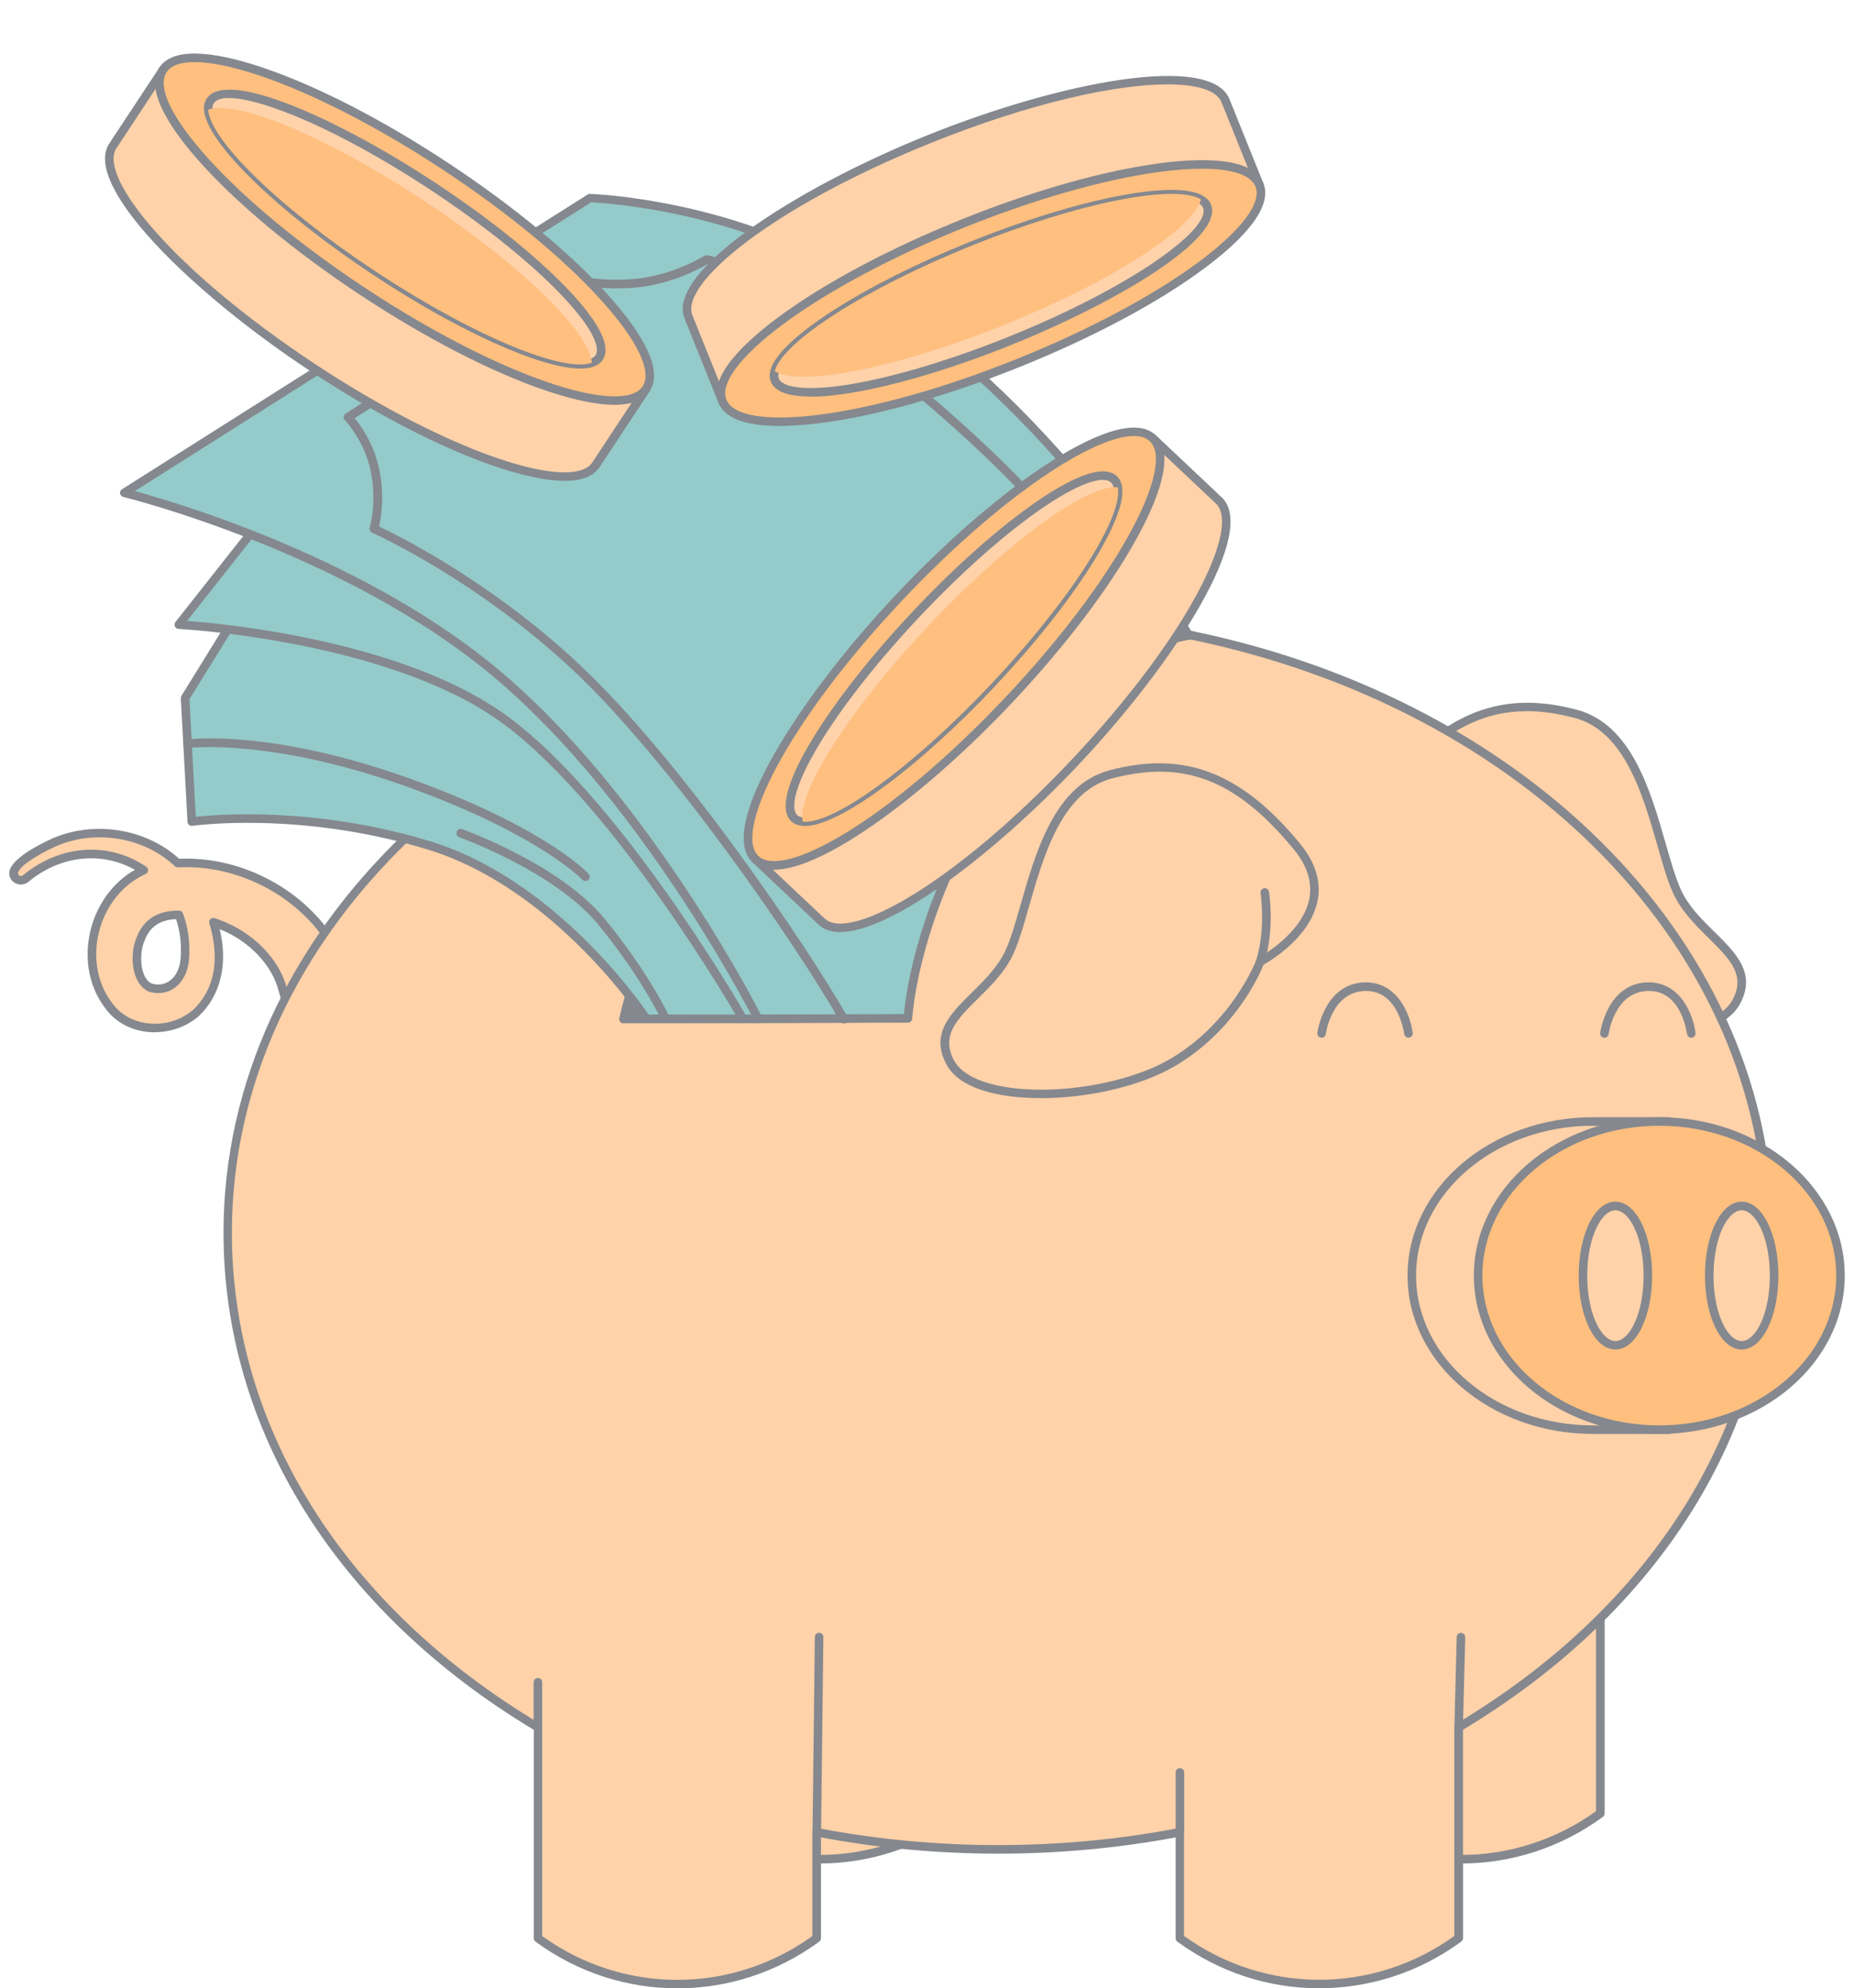 <svg width="124" height="133" viewBox="0 0 124 133" fill="none" xmlns="http://www.w3.org/2000/svg">
<g opacity="0.5" clip-path="url(#clip0_134_14004)">
<path d="M92.956 52.565C96.988 47.677 100.677 46.501 105.399 47.763C110.121 49.025 110.755 56.585 112.171 59.651C113.587 62.723 117.762 64.06 116.111 67.052C114.455 70.044 105.639 69.57 101.305 67.052C96.971 64.534 95.4 60.279 95.4 60.279C95.4 60.279 89.256 57.053 92.956 52.559V52.565Z" fill="#FFA555"/>
<path d="M110.076 69.409C106.969 69.409 103.446 68.633 101.156 67.297C97.108 64.938 95.441 61.158 95.166 60.479C94.624 60.176 92.043 58.606 91.558 56.213C91.301 54.928 91.695 53.638 92.734 52.376C96.662 47.608 100.471 46.146 105.468 47.477C109.122 48.453 110.39 52.884 111.412 56.447C111.749 57.629 112.069 58.743 112.428 59.525C112.937 60.633 113.822 61.507 114.678 62.346C116.129 63.773 117.493 65.127 116.357 67.182C115.906 67.999 114.981 68.604 113.616 68.987C112.588 69.272 111.366 69.404 110.076 69.404V69.409ZM102.11 47.574C98.832 47.574 96.086 49.207 93.174 52.741C92.249 53.861 91.894 54.991 92.117 56.099C92.591 58.457 95.498 60.01 95.526 60.022C95.589 60.056 95.635 60.108 95.663 60.176C95.68 60.216 97.256 64.367 101.448 66.8C104.577 68.621 110.081 69.369 113.468 68.439C114.667 68.108 115.495 67.582 115.86 66.908C116.791 65.23 115.683 64.139 114.278 62.751C113.428 61.912 112.468 60.964 111.909 59.759C111.532 58.943 111.206 57.806 110.864 56.601C109.882 53.175 108.665 48.916 105.325 48.025C104.189 47.722 103.126 47.568 102.116 47.568L102.11 47.574Z" fill="#0C111D"/>
<path d="M95.395 60.564C95.275 60.564 95.161 60.484 95.121 60.364C94.407 58.097 94.79 55.711 94.807 55.608C94.829 55.454 94.978 55.345 95.132 55.374C95.286 55.397 95.395 55.545 95.366 55.699C95.366 55.722 94.989 58.057 95.663 60.193C95.709 60.342 95.629 60.502 95.475 60.553C95.446 60.564 95.418 60.564 95.389 60.564H95.395Z" fill="#0C111D"/>
<path d="M64.097 121.298C58.547 125.369 50.998 125.369 45.453 121.298V93.072H64.097V121.298Z" fill="#FFA555"/>
<path d="M54.778 124.65C51.449 124.65 48.126 123.611 45.288 121.527C45.213 121.475 45.173 121.389 45.173 121.298V93.073C45.173 92.998 45.202 92.924 45.259 92.873C45.316 92.821 45.385 92.787 45.459 92.787H64.103C64.263 92.787 64.388 92.913 64.388 93.073V121.298C64.388 121.389 64.343 121.475 64.274 121.527C61.436 123.611 58.107 124.65 54.784 124.65H54.778ZM45.739 121.15C51.163 125.055 58.387 125.055 63.811 121.15V93.358H45.739V121.15Z" fill="#0C111D"/>
<path d="M107.038 121.298C101.488 125.369 93.939 125.369 88.394 121.298V93.072H107.038V121.298Z" fill="#FFA555"/>
<path d="M97.713 124.65C94.384 124.65 91.061 123.611 88.223 121.527C88.148 121.475 88.108 121.389 88.108 121.298V93.073C88.108 92.913 88.234 92.787 88.394 92.787H107.038C107.198 92.787 107.323 92.913 107.323 93.073V121.298C107.323 121.389 107.278 121.475 107.209 121.527C104.371 123.611 101.042 124.65 97.719 124.65H97.713ZM88.674 121.15C94.098 125.055 101.322 125.055 106.746 121.15V93.358H88.674V121.15Z" fill="#0C111D"/>
<path d="M23.229 65.43C21.893 60.633 16.742 57.475 11.877 57.732C9.747 55.711 6.327 55.174 3.643 56.333C3.061 56.596 0.36 57.881 1.005 58.692C1.176 58.903 1.496 58.937 1.708 58.766C4.26 56.653 7.401 56.716 9.61 58.201C6.259 59.685 5.008 64.448 7.349 67.365C8.714 69.118 11.489 69.176 13.105 67.748C14.795 66.144 14.927 63.808 14.264 61.678C14.367 61.718 14.47 61.758 14.573 61.798C16.617 62.54 18.45 64.248 18.935 66.303C19.592 69.113 23.726 68.262 23.218 65.424L23.229 65.43ZM12.357 64.156C12.243 65.538 11.249 66.441 10.027 66.058C9.057 65.618 8.971 63.819 9.388 62.86C9.845 61.593 10.855 61.187 11.969 61.204C12.294 62.084 12.443 63.077 12.357 64.162V64.156Z" fill="#FFA555"/>
<path d="M10.353 69.05C10.21 69.05 10.073 69.044 9.93 69.032C8.783 68.924 7.783 68.399 7.127 67.553C5.973 66.12 5.585 64.179 6.053 62.237C6.481 60.479 7.578 59 9.023 58.183C6.778 56.921 4.032 57.218 1.89 58.994C1.554 59.268 1.057 59.217 0.783 58.88C0.634 58.691 0.589 58.474 0.64 58.246C0.851 57.367 2.724 56.436 3.524 56.076C6.322 54.865 9.776 55.431 11.98 57.441C17.154 57.218 22.196 60.678 23.498 65.349C23.498 65.361 23.498 65.367 23.504 65.378C23.8 67.028 22.71 68.033 21.573 68.267C20.437 68.501 19.044 68.01 18.661 66.371C18.239 64.59 16.697 62.951 14.693 62.152C15.258 64.476 14.761 66.571 13.305 67.959C12.517 68.656 11.438 69.044 10.353 69.044V69.05ZM6.099 56.836C7.378 56.836 8.646 57.212 9.776 57.972C9.862 58.029 9.908 58.132 9.902 58.234C9.896 58.337 9.828 58.429 9.731 58.469C8.212 59.142 7.047 60.599 6.613 62.369C6.185 64.133 6.533 65.892 7.578 67.194C8.143 67.919 8.994 68.37 9.988 68.462C11.061 68.564 12.157 68.216 12.923 67.542C14.847 65.709 14.424 63.14 14.002 61.769C13.967 61.666 14.002 61.552 14.076 61.478C14.156 61.404 14.27 61.381 14.373 61.415C14.481 61.455 14.584 61.495 14.693 61.535C16.965 62.363 18.747 64.213 19.227 66.24C19.518 67.502 20.597 67.885 21.471 67.708C22.344 67.531 23.178 66.76 22.955 65.492C21.705 61.038 16.851 57.761 11.9 58.017C11.82 58.017 11.746 57.995 11.689 57.938C9.656 56.008 6.396 55.459 3.769 56.596C2.621 57.115 1.325 57.892 1.211 58.377C1.2 58.434 1.211 58.474 1.24 58.52C1.314 58.611 1.445 58.623 1.536 58.549C2.907 57.412 4.511 56.836 6.099 56.836ZM10.587 66.429C10.376 66.429 10.159 66.394 9.942 66.326C8.777 65.8 8.657 63.825 9.125 62.74C9.559 61.529 10.553 60.884 11.975 60.913C12.095 60.913 12.197 60.987 12.237 61.101C12.591 62.06 12.728 63.094 12.643 64.179C12.574 65.018 12.203 65.726 11.626 66.115C11.318 66.326 10.958 66.429 10.587 66.429ZM11.769 61.484C10.69 61.524 9.999 62.003 9.656 62.951C9.285 63.808 9.365 65.441 10.147 65.789C10.553 65.915 10.964 65.863 11.312 65.635C11.746 65.344 12.026 64.796 12.078 64.127C12.152 63.197 12.049 62.306 11.775 61.478L11.769 61.484Z" fill="#0C111D"/>
<path d="M118.31 82.445C118.31 95.996 110.156 108.016 97.559 115.542V129.64C92.014 133.712 84.46 133.712 78.915 129.64V122.554C75.021 123.308 70.955 123.707 66.77 123.707C62.584 123.707 58.519 123.308 54.624 122.554V129.64C49.074 133.712 41.525 133.712 35.98 129.64V115.542C23.384 108.016 15.229 95.996 15.229 82.445C15.229 62.197 33.445 45.358 57.468 41.857C60.489 41.412 63.595 41.184 66.77 41.184C71.212 41.184 75.523 41.635 79.641 42.486H79.646C101.882 47.059 118.31 63.214 118.31 82.445Z" fill="#FFA555"/>
<path d="M88.234 132.998C84.905 132.998 81.582 131.959 78.743 129.875C78.669 129.823 78.629 129.738 78.629 129.646V122.903C70.898 124.353 62.641 124.353 54.909 122.903V129.646C54.909 129.738 54.864 129.823 54.795 129.875C49.113 134.043 41.484 134.043 35.814 129.875C35.74 129.823 35.7 129.738 35.7 129.646V115.708C22.509 107.776 14.949 95.659 14.949 82.452C14.949 62.358 32.816 45.17 57.433 41.584C60.477 41.133 63.623 40.904 66.775 40.904C71.149 40.904 75.494 41.344 79.686 42.206C79.691 42.206 79.703 42.206 79.709 42.206C102.606 46.917 118.601 63.465 118.601 82.446C118.601 95.659 111.04 107.771 97.85 115.702V129.641C97.85 129.732 97.804 129.818 97.736 129.869C94.898 131.953 91.569 132.993 88.245 132.993L88.234 132.998ZM79.195 129.498C84.619 133.404 91.843 133.404 97.267 129.498V115.542C97.267 115.439 97.319 115.348 97.404 115.297C110.504 107.468 118.018 95.494 118.018 82.446C118.018 63.745 102.224 47.431 79.6 42.772C79.594 42.772 79.583 42.772 79.577 42.772C75.415 41.909 71.103 41.475 66.763 41.475C63.64 41.475 60.522 41.704 57.502 42.143C33.17 45.689 15.509 62.637 15.509 82.452C15.509 95.505 23.023 107.479 36.123 115.302C36.208 115.354 36.26 115.445 36.26 115.548V129.504C41.679 133.409 48.908 133.409 54.333 129.504V122.56C54.333 122.474 54.372 122.395 54.435 122.337C54.504 122.286 54.589 122.263 54.669 122.275C62.544 123.799 70.978 123.799 78.852 122.275C78.938 122.257 79.023 122.28 79.086 122.337C79.149 122.395 79.189 122.474 79.189 122.56V129.504L79.195 129.498Z" fill="#0C111D"/>
<path d="M97.559 115.828C97.559 115.828 97.559 115.828 97.553 115.828C97.393 115.828 97.273 115.691 97.273 115.537L97.428 109.507C97.428 109.347 97.565 109.216 97.719 109.227C97.879 109.227 97.999 109.364 97.999 109.518L97.844 115.548C97.844 115.702 97.713 115.828 97.559 115.828ZM54.624 122.84C54.464 122.84 54.339 122.709 54.344 122.549L54.498 109.501C54.498 109.341 54.63 109.21 54.79 109.221C54.95 109.221 55.075 109.353 55.069 109.513L54.915 122.56C54.915 122.715 54.784 122.84 54.63 122.84H54.624ZM78.915 122.84C78.755 122.84 78.63 122.715 78.63 122.555V118.558C78.63 118.398 78.755 118.272 78.915 118.272C79.075 118.272 79.201 118.398 79.201 118.558V122.555C79.201 122.715 79.075 122.84 78.915 122.84ZM35.974 115.828C35.815 115.828 35.689 115.702 35.689 115.543V112.528C35.689 112.368 35.815 112.242 35.974 112.242C36.134 112.242 36.26 112.368 36.26 112.528V115.543C36.26 115.702 36.134 115.828 35.974 115.828Z" fill="#0C111D"/>
<path d="M118.658 85.325C118.658 81.19 115.786 77.633 111.657 75.988V75.018H106.541C99.849 75.018 94.424 79.631 94.424 85.325C94.424 91.018 99.849 95.631 106.541 95.631H111.657V94.661C115.791 93.016 118.658 89.464 118.658 85.325Z" fill="#FFA555"/>
<path d="M111.658 95.915H106.541C99.7 95.915 94.139 91.164 94.139 85.323C94.139 79.481 99.7 74.731 106.541 74.731H111.658C111.817 74.731 111.943 74.856 111.943 75.016V75.798C116.203 77.563 118.944 81.286 118.944 85.323C118.944 89.36 116.203 93.083 111.943 94.847V95.63C111.943 95.79 111.817 95.915 111.658 95.915ZM106.541 75.302C100.014 75.302 94.71 79.795 94.71 85.323C94.71 90.85 100.014 95.344 106.541 95.344H111.372V94.659C111.372 94.545 111.441 94.436 111.555 94.396C115.7 92.752 118.378 89.189 118.378 85.329C118.378 81.469 115.7 77.905 111.555 76.261C111.446 76.215 111.372 76.112 111.372 75.998V75.313H106.541V75.302Z" fill="#0C111D"/>
<path d="M110.978 95.631C117.67 95.631 123.095 91.017 123.095 85.325C123.095 79.632 117.67 75.018 110.978 75.018C104.286 75.018 98.861 79.632 98.861 85.325C98.861 91.017 104.286 95.631 110.978 95.631Z" fill="#FF8000"/>
<path d="M110.978 95.915C104.137 95.915 98.575 91.164 98.575 85.323C98.575 79.481 104.137 74.731 110.978 74.731C117.819 74.731 123.38 79.481 123.38 85.323C123.38 91.164 117.819 95.915 110.978 95.915ZM110.978 75.302C104.457 75.302 99.146 79.795 99.146 85.323C99.146 90.85 104.451 95.344 110.978 95.344C117.505 95.344 122.809 90.85 122.809 85.323C122.809 79.795 117.505 75.302 110.978 75.302Z" fill="#0C111D"/>
<path d="M108.043 89.983C109.241 89.983 110.213 87.897 110.213 85.324C110.213 82.75 109.241 80.664 108.043 80.664C106.845 80.664 105.873 82.75 105.873 85.324C105.873 87.897 106.845 89.983 108.043 89.983Z" fill="#FFA555"/>
<path d="M108.043 90.269C106.667 90.269 105.587 88.099 105.587 85.324C105.587 82.549 106.667 80.379 108.043 80.379C109.419 80.379 110.498 82.549 110.498 85.324C110.498 88.099 109.419 90.269 108.043 90.269ZM108.043 80.956C107.135 80.956 106.158 82.714 106.158 85.33C106.158 87.945 107.135 89.704 108.043 89.704C108.951 89.704 109.927 87.945 109.927 85.33C109.927 82.714 108.951 80.956 108.043 80.956Z" fill="#0C111D"/>
<path d="M116.488 89.983C117.687 89.983 118.658 87.897 118.658 85.324C118.658 82.75 117.687 80.664 116.488 80.664C115.29 80.664 114.318 82.75 114.318 85.324C114.318 87.897 115.29 89.983 116.488 89.983Z" fill="#FFA555"/>
<path d="M116.488 90.269C115.112 90.269 114.033 88.099 114.033 85.324C114.033 82.549 115.112 80.379 116.488 80.379C117.864 80.379 118.943 82.549 118.943 85.324C118.943 88.099 117.864 90.269 116.488 90.269ZM116.488 80.956C115.58 80.956 114.604 82.715 114.604 85.33C114.604 87.945 115.58 89.704 116.488 89.704C117.396 89.704 118.372 87.945 118.372 85.33C118.372 82.715 117.396 80.956 116.488 80.956ZM88.388 69.41C88.388 69.41 88.365 69.41 88.354 69.41C88.2 69.393 88.085 69.244 88.108 69.09C88.108 69.056 88.559 65.772 91.289 65.71C93.476 65.669 94.338 67.897 94.481 69.09C94.498 69.244 94.39 69.387 94.235 69.41C94.081 69.427 93.939 69.318 93.916 69.164C93.898 69.044 93.516 66.223 91.3 66.286C89.056 66.338 88.674 69.136 88.674 69.164C88.657 69.307 88.531 69.415 88.388 69.415V69.41ZM107.306 69.41C107.306 69.41 107.283 69.41 107.272 69.41C107.118 69.393 107.003 69.244 107.026 69.09C107.026 69.056 107.477 65.772 110.207 65.71C112.4 65.669 113.256 67.897 113.399 69.09C113.416 69.244 113.307 69.387 113.153 69.41C112.999 69.427 112.856 69.318 112.834 69.164C112.816 69.044 112.44 66.223 110.218 66.286C107.974 66.338 107.592 69.136 107.592 69.164C107.574 69.307 107.449 69.415 107.306 69.415V69.41Z" fill="#0C111D"/>
<path d="M86.727 56.608C82.695 51.72 79.007 50.544 74.284 51.806C69.562 53.068 68.928 60.628 67.512 63.694C66.096 66.766 61.922 68.103 63.572 71.095C65.228 74.087 74.044 73.613 78.378 71.095C82.712 68.577 84.283 64.323 84.283 64.323C84.283 64.323 90.427 61.096 86.727 56.602V56.608Z" fill="#FFA555"/>
<path d="M69.602 73.453C68.311 73.453 67.095 73.321 66.061 73.036C64.697 72.659 63.772 72.053 63.321 71.231C62.184 69.176 63.549 67.822 64.999 66.395C65.856 65.55 66.741 64.676 67.249 63.574C67.609 62.797 67.929 61.678 68.266 60.496C69.288 56.933 70.555 52.496 74.21 51.525C79.206 50.195 83.015 51.657 86.944 56.425C87.983 57.687 88.377 58.977 88.12 60.262C87.64 62.654 85.053 64.219 84.511 64.528C84.237 65.207 82.57 68.993 78.521 71.346C76.231 72.676 72.708 73.458 69.602 73.458V73.453ZM77.567 51.617C76.557 51.617 75.495 51.771 74.358 52.074C71.018 52.964 69.796 57.224 68.819 60.65C68.477 61.855 68.151 62.991 67.775 63.808C67.221 65.007 66.255 65.961 65.405 66.8C64.006 68.182 62.898 69.278 63.823 70.957C64.194 71.625 65.022 72.156 66.216 72.487C69.602 73.424 75.101 72.67 78.236 70.849C82.421 68.41 84.003 64.265 84.02 64.225C84.043 64.156 84.094 64.105 84.157 64.071C84.186 64.053 87.092 62.5 87.566 60.142C87.789 59.034 87.435 57.904 86.51 56.785C83.592 53.25 80.851 51.617 77.573 51.617H77.567Z" fill="#0C111D"/>
<path d="M84.288 64.607C84.288 64.607 84.231 64.607 84.203 64.595C84.054 64.55 83.969 64.39 84.014 64.236C84.682 62.1 84.311 59.765 84.311 59.742C84.288 59.588 84.391 59.439 84.545 59.416C84.7 59.393 84.848 59.496 84.871 59.65C84.888 59.753 85.27 62.14 84.557 64.407C84.517 64.527 84.408 64.607 84.283 64.607H84.288ZM79.635 42.486C79.635 42.486 79.572 42.491 79.498 42.503C78.504 42.657 72.377 43.896 66.952 51.97C61.031 60.798 60.722 68.119 60.722 68.119L50.707 68.147L41.702 68.17C41.702 68.17 42.667 63.716 44.899 58.514C45.71 56.635 46.687 54.654 47.846 52.752C52.203 45.603 57.462 41.857 57.462 41.857C60.483 41.412 63.589 41.184 66.764 41.184C71.149 41.184 75.403 41.623 79.469 42.451C79.526 42.463 79.577 42.474 79.635 42.486Z" fill="#0C111D"/>
<path d="M41.702 68.456C41.616 68.456 41.536 68.416 41.479 68.347C41.422 68.279 41.405 68.193 41.422 68.107C41.433 68.062 42.421 63.568 44.637 58.4C45.55 56.276 46.55 54.329 47.6 52.604C51.94 45.489 57.239 41.663 57.296 41.623C57.331 41.595 57.376 41.578 57.422 41.572C60.471 41.121 63.612 40.893 66.764 40.893C71.081 40.893 75.375 41.321 79.526 42.166L79.692 42.2C79.834 42.229 79.931 42.36 79.92 42.509C79.909 42.651 79.789 42.76 79.646 42.766C79.629 42.766 79.594 42.771 79.543 42.777C78.412 42.954 72.497 44.227 67.192 52.119C61.39 60.77 61.014 68.05 61.008 68.119C61.002 68.273 60.877 68.393 60.722 68.393L41.702 68.444V68.456ZM57.576 42.132C57.011 42.554 52.129 46.277 48.091 52.901C47.052 54.603 46.07 56.527 45.162 58.629C43.318 62.922 42.336 66.743 42.061 67.885L60.46 67.833C60.585 66.417 61.453 59.656 66.718 51.81C71.086 45.312 75.9 43.182 78.236 42.503C71.492 41.269 64.32 41.144 57.576 42.132Z" fill="#0C111D"/>
<path d="M15.229 42.091L12.38 46.699L12.825 54.962C12.825 54.962 19.974 53.9 28.688 56.555C37.402 59.21 43.221 68.147 43.221 68.147H49.69L50.707 45.169L20.425 40.412L15.229 42.085V42.091Z" fill="#2A9595"/>
<path d="M49.69 68.433H43.221C43.123 68.433 43.032 68.382 42.981 68.302C42.924 68.21 37.116 59.422 28.602 56.824C20.054 54.22 12.934 55.231 12.865 55.242C12.785 55.254 12.705 55.231 12.642 55.179C12.58 55.128 12.54 55.054 12.54 54.974L12.094 46.711C12.094 46.654 12.106 46.597 12.134 46.546L14.984 41.938C15.018 41.88 15.075 41.835 15.138 41.818L20.334 40.145C20.374 40.133 20.42 40.127 20.465 40.133L50.747 44.89C50.889 44.913 50.992 45.038 50.986 45.187L49.97 68.165C49.964 68.319 49.839 68.439 49.684 68.439L49.69 68.433ZM43.369 67.862H49.416L50.41 45.415L20.448 40.71L15.418 42.326L12.671 46.768L13.094 54.637C14.567 54.471 21.111 53.94 28.774 56.276C36.911 58.754 42.609 66.737 43.375 67.856L43.369 67.862Z" fill="#0C111D"/>
<path d="M16.737 35.725L11.957 41.783C11.957 41.783 26.233 42.48 33.942 48.264C41.651 54.043 49.696 68.153 49.696 68.153H50.713L48.914 42.765L16.737 35.73V35.725Z" fill="#2A9595"/>
<path d="M50.706 68.434H49.69C49.587 68.434 49.49 68.376 49.444 68.291C49.365 68.148 41.342 54.169 33.77 48.494C26.221 42.835 12.088 42.075 11.946 42.07C11.837 42.07 11.746 42.001 11.7 41.904C11.654 41.807 11.672 41.693 11.734 41.607L16.514 35.549C16.582 35.463 16.691 35.423 16.799 35.446L48.976 42.481C49.102 42.509 49.193 42.612 49.199 42.738L50.998 68.125C50.998 68.205 50.975 68.279 50.923 68.342C50.872 68.405 50.792 68.434 50.712 68.434H50.706ZM49.856 67.863H50.398L48.639 42.995L16.845 36.045L12.511 41.533C15.212 41.733 27.272 42.909 34.107 48.031C41.359 53.467 48.976 66.349 49.856 67.863Z" fill="#0C111D"/>
<path d="M79.497 42.503C78.504 42.657 72.377 43.897 66.952 51.971C61.031 60.799 60.722 68.119 60.722 68.119L50.706 68.148C50.541 67.822 48.394 63.631 44.899 58.515C41.907 54.129 37.916 49.053 33.342 45.17C23.212 36.57 8.314 32.962 8.314 32.962L39.452 13.25C39.452 13.25 49.267 13.518 57.593 18.954C71.526 28.062 78.972 41.527 79.469 42.452C79.486 42.486 79.497 42.503 79.497 42.503Z" fill="#2A9595"/>
<path d="M50.707 68.432C50.598 68.432 50.501 68.369 50.45 68.278C50.221 67.827 48.097 63.71 44.66 58.679C40.874 53.129 37.002 48.657 33.154 45.391C23.195 36.934 8.394 33.28 8.246 33.24C8.131 33.211 8.051 33.12 8.029 33.011C8.012 32.897 8.063 32.783 8.16 32.726L39.298 13.014C39.343 12.986 39.401 12.969 39.458 12.969C39.555 12.969 49.45 13.3 57.747 18.719C71.909 27.975 79.406 41.737 79.72 42.319C79.777 42.399 79.794 42.513 79.754 42.605C79.715 42.696 79.64 42.77 79.537 42.787C78.407 42.964 72.485 44.238 67.186 52.129C61.385 60.78 61.008 68.061 61.002 68.129C60.996 68.283 60.871 68.403 60.717 68.403L50.701 68.432H50.707ZM9.022 32.852C11.992 33.657 24.651 37.42 33.53 44.952C37.419 48.252 41.325 52.763 45.139 58.353C48.348 63.047 50.415 66.953 50.884 67.861L60.46 67.832C60.585 66.416 61.453 59.655 66.718 51.809C71.697 44.398 77.259 42.667 79.058 42.291C77.882 40.201 70.538 27.752 57.439 19.187C49.69 14.128 40.514 13.58 39.532 13.534L9.022 32.846V32.852Z" fill="#0C111D"/>
<path d="M50.524 57.475L54.949 61.649C56.965 63.551 64.548 58.788 71.886 51.011C79.223 43.234 83.535 35.382 81.519 33.481L77.094 29.307L50.53 57.475H50.524Z" fill="#FFA555"/>
<path d="M56.2 62.352C55.606 62.352 55.115 62.192 54.755 61.855L50.33 57.681C50.216 57.572 50.21 57.389 50.319 57.275L76.882 29.107C76.991 28.993 77.174 28.987 77.288 29.096L81.713 33.27C84.129 35.548 78.721 44.176 72.092 51.2C66.45 57.178 59.603 62.346 56.194 62.346L56.2 62.352ZM50.93 57.458L55.15 61.438C56.811 63.008 63.852 59.108 71.68 50.811C79.509 42.509 82.987 35.257 81.325 33.687L77.105 29.706L50.93 57.458Z" fill="#0C111D"/>
<path d="M67.458 46.829C74.792 39.051 79.103 31.204 77.087 29.302C75.07 27.401 67.489 32.164 60.154 39.942C52.819 47.72 48.508 55.567 50.525 57.469C52.542 59.371 60.123 54.607 67.458 46.829Z" fill="#FF8000"/>
<path d="M51.775 58.178C51.181 58.178 50.69 58.018 50.33 57.681C47.915 55.403 53.322 46.775 59.952 39.751C63.515 35.971 67.249 32.779 70.47 30.758C72.817 29.285 75.906 27.8 77.288 29.102C78.67 30.404 77.368 33.579 76.032 36.005C74.199 39.334 71.229 43.252 67.666 47.032C62.025 53.01 55.178 58.178 51.769 58.178H51.775ZM75.838 29.165C74.695 29.165 72.937 29.873 70.772 31.232C67.592 33.23 63.897 36.394 60.368 40.134C52.54 48.437 49.062 55.688 50.724 57.259C52.386 58.829 59.426 54.929 67.255 46.632C70.79 42.886 73.725 39.015 75.535 35.726C77.259 32.585 77.756 30.318 76.9 29.513C76.654 29.279 76.294 29.165 75.838 29.165Z" fill="#0C111D"/>
<path d="M74.501 32.054C74.638 32.185 74.729 32.368 74.764 32.59C75.118 34.589 71.612 40.111 66.307 45.741C60.996 51.371 55.691 55.191 53.676 54.957C53.447 54.934 53.265 54.86 53.128 54.729C51.752 53.433 55.417 47.3 61.322 41.041C67.226 34.783 73.13 30.763 74.507 32.059L74.501 32.054Z" fill="#FFA555"/>
<path d="M53.841 55.249C53.773 55.249 53.704 55.249 53.636 55.237C53.35 55.209 53.105 55.106 52.922 54.935C51.928 53.998 53.093 51.514 54.241 49.596C55.8 46.992 58.238 43.885 61.105 40.842C63.971 37.798 66.935 35.183 69.442 33.476C71.292 32.214 73.701 30.912 74.695 31.848C74.878 32.02 74.998 32.259 75.043 32.551C75.415 34.669 71.829 40.299 66.512 45.941C61.356 51.411 56.108 55.254 53.841 55.254V55.249ZM73.77 32.099C73.062 32.099 71.771 32.585 69.767 33.95C67.295 35.634 64.365 38.221 61.522 41.236C58.678 44.251 56.268 47.323 54.732 49.892C53.048 52.702 52.899 54.13 53.316 54.523C53.407 54.609 53.533 54.66 53.699 54.678C55.36 54.872 60.26 51.737 66.096 45.553C71.931 39.369 74.769 34.286 74.484 32.648C74.455 32.482 74.398 32.356 74.307 32.271C74.198 32.168 74.021 32.105 73.77 32.105V32.099Z" fill="#0C111D"/>
<path d="M74.764 32.59C75.118 34.589 71.612 40.111 66.307 45.741C60.997 51.371 55.692 55.191 53.676 54.957C53.328 52.959 56.828 47.437 62.139 41.812C67.449 36.188 72.754 32.362 74.77 32.596L74.764 32.59Z" fill="#FF8000"/>
<path d="M56.434 68.455C56.337 68.455 56.24 68.403 56.188 68.312C53.356 63.373 44.928 51.01 38.293 44.797C31.777 38.705 24.959 35.661 24.891 35.633C24.759 35.576 24.691 35.427 24.731 35.29C24.731 35.273 25.222 33.617 24.799 31.533C24.377 29.46 23.081 28.118 23.069 28.107C23.006 28.044 22.978 27.958 22.989 27.872C23.001 27.787 23.046 27.713 23.121 27.667L37.664 18.308C37.739 18.262 37.83 18.251 37.916 18.279C37.933 18.285 39.612 18.856 42.267 18.673C44.911 18.491 47.086 17.126 47.109 17.114C47.172 17.075 47.24 17.063 47.315 17.075C47.48 17.103 51.506 17.863 58.41 23.333C65.273 28.775 68.505 32.355 68.54 32.389C68.642 32.509 68.637 32.686 68.517 32.795C68.397 32.898 68.22 32.892 68.111 32.772C68.077 32.738 64.879 29.192 58.056 23.784C51.877 18.885 47.983 17.817 47.32 17.663C46.846 17.948 44.808 19.079 42.313 19.25C39.937 19.41 38.333 19.005 37.87 18.867L23.72 27.975C24.143 28.483 25.022 29.711 25.37 31.424C25.736 33.2 25.479 34.662 25.353 35.221C26.587 35.798 32.765 38.847 38.692 44.392C45.459 50.725 53.756 62.916 56.697 68.038C56.776 68.175 56.725 68.346 56.594 68.426C56.548 68.455 56.502 68.466 56.451 68.466L56.434 68.455Z" fill="#0C111D"/>
<path d="M10.901 4.668L7.549 9.744C6.024 12.057 12.02 18.709 20.945 24.597C29.87 30.484 38.344 33.385 39.869 31.072L43.221 25.996L10.901 4.668Z" fill="#FFA555"/>
<path d="M37.75 32.162C36.34 32.162 34.593 31.7 33.085 31.186C29.488 29.958 25.119 27.703 20.785 24.842C12.722 19.526 5.482 12.365 7.309 9.595L10.661 4.519C10.701 4.456 10.77 4.411 10.844 4.399C10.918 4.382 10.998 4.399 11.061 4.439L43.38 25.767C43.512 25.852 43.546 26.029 43.46 26.161L40.108 31.237C39.663 31.911 38.801 32.168 37.75 32.168V32.162ZM10.981 5.067L7.789 9.91C6.527 11.817 11.58 18.081 21.099 24.368C25.393 27.2 29.716 29.433 33.268 30.649C36.66 31.808 38.972 31.911 39.623 30.923L42.815 26.081L10.975 5.073L10.981 5.067Z" fill="#0C111D"/>
<path d="M43.218 25.997C44.745 23.683 38.749 17.034 29.826 11.146C20.903 5.258 12.431 2.36 10.905 4.674C9.378 6.988 15.374 13.637 24.297 19.525C33.22 25.413 41.692 28.311 43.218 25.997Z" fill="#FF8000"/>
<path d="M41.102 27.079C39.692 27.079 37.944 26.617 36.437 26.103C32.839 24.875 28.471 22.62 24.137 19.759C19.803 16.898 16.011 13.769 13.465 10.948C11.609 8.887 9.616 6.1 10.661 4.513C11.706 2.925 15.058 3.662 17.679 4.558C21.276 5.786 25.645 8.042 29.979 10.902C34.313 13.763 38.104 16.892 40.651 19.713C42.507 21.775 44.5 24.561 43.455 26.149C43.009 26.823 42.147 27.079 41.096 27.079H41.102ZM13.019 4.153C12.083 4.153 11.438 4.376 11.141 4.827C10.49 5.815 11.495 7.905 13.893 10.566C16.405 13.352 20.157 16.447 24.457 19.285C28.751 22.117 33.074 24.35 36.625 25.566C40.017 26.726 42.33 26.828 42.981 25.84C43.632 24.852 42.627 22.763 40.228 20.102C37.716 17.315 33.964 14.22 29.665 11.382C25.37 8.55 21.048 6.317 17.496 5.101C15.652 4.473 14.127 4.153 13.014 4.153H13.019Z" fill="#0C111D"/>
<path d="M40.069 23.916C39.966 24.076 39.8 24.19 39.583 24.264C37.676 24.955 31.629 22.454 25.176 18.194C18.718 13.934 14.042 9.361 13.927 7.334C13.91 7.105 13.956 6.911 14.059 6.751C15.104 5.169 21.767 7.728 28.951 12.473C36.134 17.212 41.108 22.34 40.069 23.916Z" fill="#FFA555"/>
<path d="M38.83 24.658C36.243 24.658 30.75 22.214 25.022 18.428C18.553 14.157 13.768 9.497 13.648 7.345C13.625 7.059 13.688 6.802 13.825 6.591C15.155 4.575 22.693 7.99 29.117 12.227C32.605 14.528 35.695 16.995 37.807 19.17C39.366 20.775 41.068 22.928 40.314 24.064C40.177 24.275 39.96 24.43 39.686 24.527C39.458 24.612 39.172 24.652 38.835 24.652L38.83 24.658ZM15.309 6.557C14.801 6.557 14.453 6.671 14.299 6.905C14.23 7.008 14.202 7.145 14.213 7.31C14.31 8.978 18.239 13.266 25.336 17.954C32.434 22.637 37.927 24.561 39.492 23.995C39.652 23.938 39.766 23.858 39.835 23.756C40.154 23.276 39.675 21.923 37.396 19.576C35.312 17.429 32.257 14.991 28.802 12.707C22.704 8.681 17.502 6.557 15.315 6.557H15.309Z" fill="#0C111D"/>
<path d="M39.583 24.265C37.676 24.956 31.629 22.455 25.176 18.195C18.718 13.935 14.041 9.362 13.927 7.335C15.835 6.644 21.876 9.15 28.334 13.41C34.792 17.67 39.469 22.244 39.583 24.265Z" fill="#FF8000"/>
<path d="M39.155 58.932C39.081 58.932 39.007 58.903 38.949 58.841C38.921 58.812 35.889 55.688 26.969 52.531C18.039 49.373 12.637 50.024 12.585 50.03C12.431 50.047 12.289 49.938 12.266 49.784C12.243 49.63 12.357 49.487 12.511 49.464C12.734 49.436 18.09 48.779 27.163 51.994C36.237 55.203 39.246 58.315 39.366 58.447C39.475 58.561 39.469 58.743 39.355 58.852C39.298 58.903 39.229 58.932 39.161 58.932H39.155Z" fill="#0C111D"/>
<path d="M44.517 68.434C44.408 68.434 44.306 68.371 44.26 68.268C44.248 68.24 42.895 65.35 39.989 61.816C37.105 58.309 30.784 56.025 30.721 56.002C30.573 55.951 30.493 55.786 30.55 55.637C30.601 55.489 30.767 55.409 30.915 55.466C31.178 55.563 37.448 57.83 40.434 61.456C43.392 65.047 44.768 68 44.785 68.028C44.854 68.171 44.785 68.342 44.648 68.405C44.608 68.422 44.568 68.434 44.528 68.434H44.517Z" fill="#0C111D"/>
<path d="M84.237 12.37L81.964 6.728C80.931 4.159 72.051 5.312 62.133 9.304C52.214 13.301 45.014 18.623 46.053 21.192L48.325 26.834L84.243 12.364L84.237 12.37Z" fill="#FFA555"/>
<path d="M48.32 27.125C48.206 27.125 48.097 27.056 48.057 26.948L45.785 21.306C44.545 18.229 53.065 12.655 62.024 9.046C70.984 5.438 80.988 3.548 82.227 6.625L84.5 12.267C84.557 12.415 84.488 12.581 84.34 12.638L48.423 27.108C48.388 27.119 48.354 27.131 48.314 27.131L48.32 27.125ZM78.087 5.643C74.61 5.643 68.934 6.871 62.236 9.572C51.655 13.837 45.459 18.971 46.31 21.089L48.474 26.468L83.86 12.216L81.696 6.837C81.382 6.06 80.103 5.643 78.087 5.643Z" fill="#0C111D"/>
<path d="M68.152 24.259C78.068 20.264 85.268 14.941 84.232 12.37C83.196 9.799 74.317 10.953 64.401 14.947C54.484 18.942 47.285 24.264 48.321 26.835C49.356 29.407 58.235 28.253 68.152 24.259Z" fill="#FF8000"/>
<path d="M52.157 28.496C50.25 28.496 48.531 28.136 48.057 26.943C47.349 25.178 49.856 22.843 52.083 21.198C55.138 18.937 59.478 16.625 64.297 14.683C69.116 12.742 73.844 11.405 77.613 10.914C80.365 10.555 83.792 10.503 84.5 12.262C85.208 14.026 82.701 16.362 80.474 18.006C77.419 20.268 73.079 22.58 68.26 24.522C63.44 26.463 58.712 27.799 54.944 28.291C54.047 28.405 53.082 28.49 52.157 28.49V28.496ZM80.394 11.286C79.6 11.286 78.692 11.348 77.682 11.48C73.959 11.965 69.282 13.29 64.502 15.214C59.729 17.139 55.435 19.428 52.42 21.655C49.542 23.785 48.143 25.635 48.583 26.732C49.022 27.828 51.312 28.193 54.869 27.731C58.593 27.245 63.269 25.921 68.049 23.996C72.822 22.072 77.116 19.782 80.131 17.555C83.009 15.425 84.408 13.575 83.969 12.479C83.654 11.697 82.387 11.286 80.394 11.286Z" fill="#0C111D"/>
<path d="M51.826 25.429C51.752 25.252 51.752 25.052 51.814 24.835C52.328 22.87 57.827 19.324 64.999 16.429C72.177 13.54 78.595 12.29 80.325 13.346C80.519 13.46 80.656 13.608 80.731 13.786C81.439 15.539 75.54 19.576 67.557 22.791C59.575 26.005 52.528 27.187 51.826 25.429Z" fill="#FFA555"/>
<path d="M54.213 26.526C52.928 26.526 51.86 26.28 51.558 25.538C51.461 25.304 51.455 25.041 51.535 24.756C52.083 22.677 57.696 19.063 64.891 16.168C72.08 13.273 78.635 11.982 80.474 13.107C80.725 13.255 80.902 13.45 80.994 13.684C81.896 15.922 74.798 20.182 67.666 23.06C63.789 24.624 60.003 25.761 57.011 26.263C56.103 26.417 55.109 26.537 54.213 26.537V26.526ZM78.35 13.267C75.763 13.267 71.029 14.306 65.102 16.699C57.217 19.873 52.511 23.3 52.089 24.91C52.043 25.076 52.043 25.213 52.089 25.327C52.306 25.858 53.688 26.235 56.914 25.698C59.866 25.201 63.606 24.076 67.449 22.529C75.809 19.16 81.017 15.277 80.463 13.895C80.417 13.781 80.32 13.678 80.177 13.598C79.823 13.381 79.201 13.267 78.35 13.267Z" fill="#0C111D"/>
<path d="M51.815 24.829C52.328 22.865 57.827 19.319 64.999 16.424C72.177 13.534 78.595 12.284 80.326 13.34C79.806 15.299 74.318 18.85 67.141 21.74C59.969 24.629 53.545 25.88 51.815 24.829Z" fill="#FF8000"/>
</g>
<defs>
<clipPath id="clip0_134_14004">
<rect width="122.761" height="132.517" fill="white" transform="translate(0.619 0.484)"/>
</clipPath>
</defs>
</svg>
